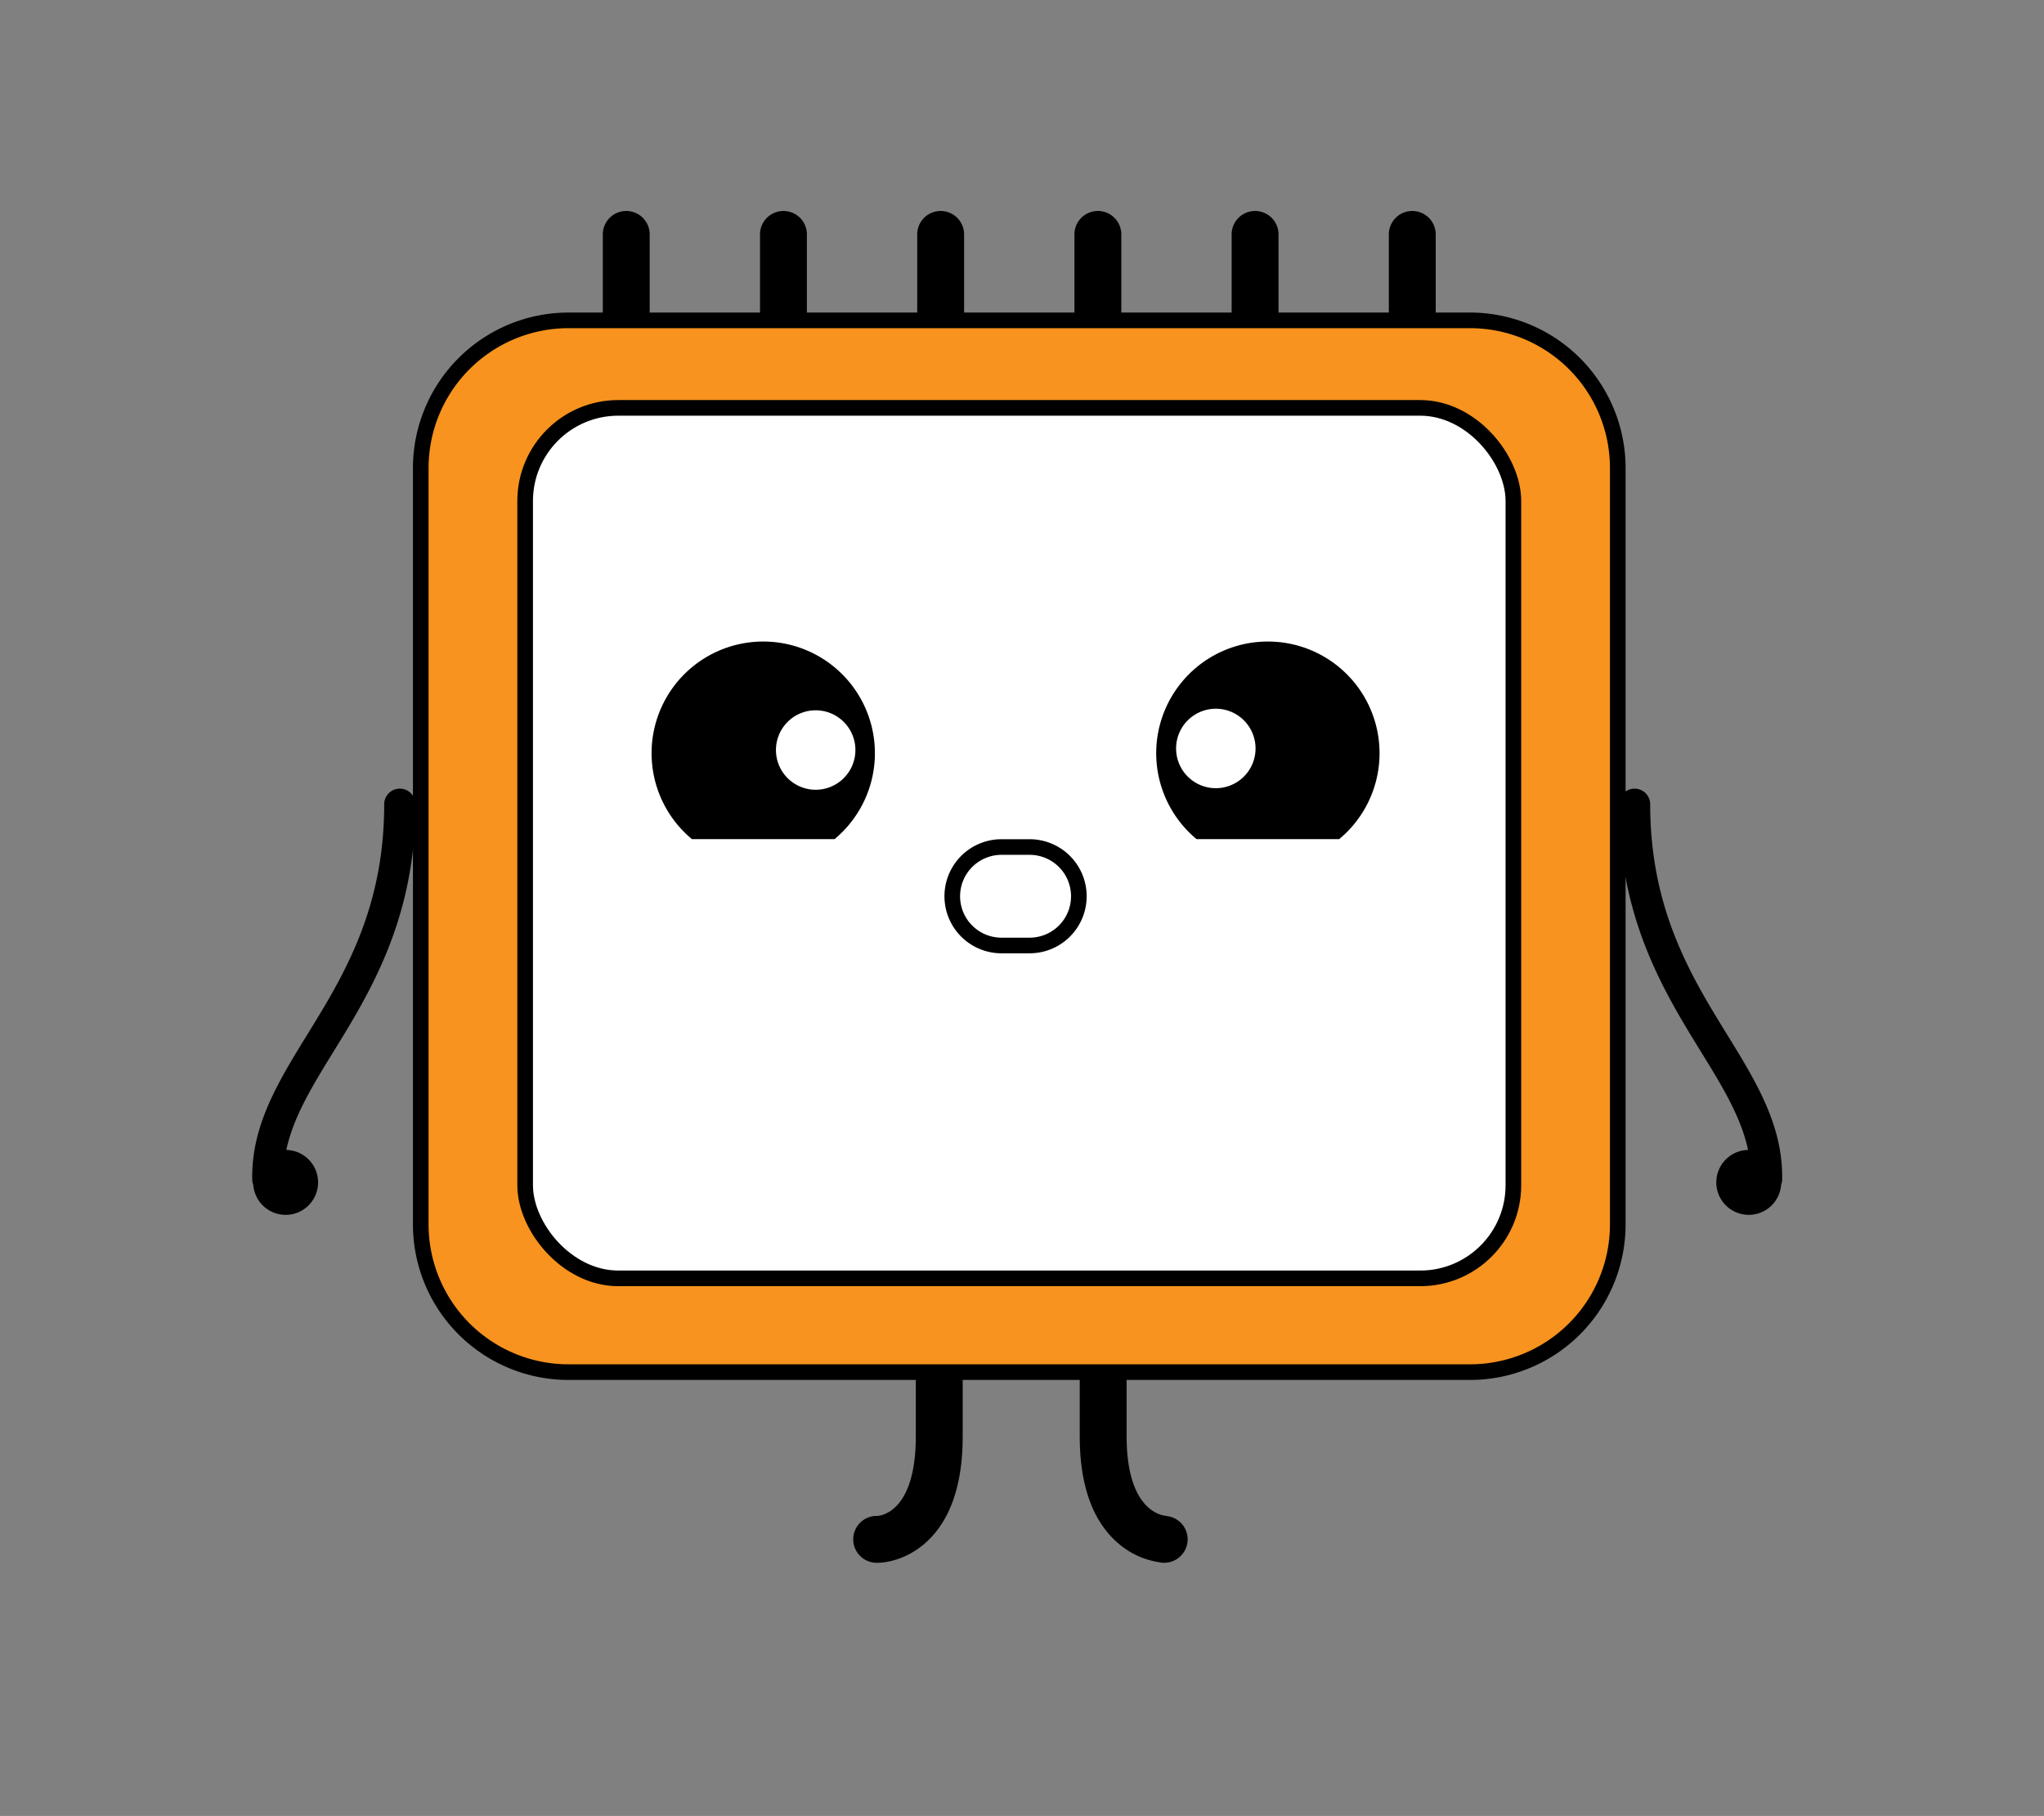 <svg id="Layer_1" data-name="Layer 1" xmlns="http://www.w3.org/2000/svg" width="1308" height="1162" viewBox="0 0 1308 1162">
  <rect x="0" y="0" width="1308" height="1162" fill="#808080" stroke="none"/>
  <defs>
    <style>
      .cls-1 {
        fill: #f7931e;
      }

      .cls-2 {
        fill: none;
      }

      .cls-3 {
        fill: #fff;
        stroke: #000;
        stroke-miterlimit: 10;
        stroke-width: 10px;
      }
    </style>
  </defs>
  <rect class="cls-1" x="269.25" y="205" width="766" height="673" rx="94.435"/>
  <g>
    <path class="cls-2" d="M363.685,210h577.13a89.435,89.435,0,0,1,89.435,89.435V783.564A89.436,89.436,0,0,1,940.814,873H363.685A89.436,89.436,0,0,1,274.25,783.564V299.435A89.435,89.435,0,0,1,363.685,210Z"/>
    <path d="M940.814,200H918.75V150a15,15,0,0,0-30,0v50h-70.6V150a15,15,0,0,0-30,0v50H717.55V150a15,15,0,0,0-30,0v50h-70.6V150a15,15,0,0,0-30,0v50h-70.6V150a15,15,0,0,0-30,0v50h-70.6V150a15,15,0,0,0-30,0v50H363.685A99.548,99.548,0,0,0,264.25,299.435V783.564A99.548,99.548,0,0,0,363.685,883H586.05v36c0,48.167-22.083,50.859-24.601,51.008A3.546,3.546,0,0,1,561.85,970v.043c-.283-.016-.563-.043-.85-.043a15,15,0,0,0,0,30c.287,0,.567-.027.85-.043V1000c1.563,0,15.665-.33,29.26-11.774C607.659,974.294,616.05,951.003,616.05,919V883h74.9v36c0,32.078,8.607,55.409,25.583,69.344a51.573,51.573,0,0,0,25.191,11.286A15.014,15.014,0,0,0,745,1000c.123,0,.241-.015.363-.018.369.015.636.018.787.018v-.058a14.985,14.985,0,0,0,0-29.884V970s.128-.006.368.006C743.901,969.865,720.95,967.238,720.95,919V883H940.814a99.548,99.548,0,0,0,99.436-99.436V299.435A99.548,99.548,0,0,0,940.814,200ZM1030.25,783.564A89.537,89.537,0,0,1,940.814,873H363.685A89.537,89.537,0,0,1,274.25,783.564V299.435A89.537,89.537,0,0,1,363.685,210H940.814a89.537,89.537,0,0,1,89.436,89.435Z"/>
  </g>
  <rect class="cls-3" x="336.054" y="261" width="632.392" height="557" rx="59.58"/>
  <path d="M265.854,514.634a10,10,0,1,0-20,0c0,67.465-26.217,110.036-49.347,147.596-18.379,29.845-35.74,58.034-35.101,92.534a9.961,9.961,0,0,0,.673,3.401,20.767,20.767,0,1,0,21.145-22.33c4.49-21.181,16.676-40.975,30.312-63.116C236.846,634.868,265.854,587.764,265.854,514.634Z"/>
  <path d="M1105.348,662.23C1082.217,624.67,1056,582.099,1056,514.634a10,10,0,0,0-20,0c0,73.13,29.009,120.234,52.317,158.083,13.636,22.142,25.822,41.936,30.312,63.117a20.768,20.768,0,1,0,21.145,22.329,9.955,9.955,0,0,0,.672-3.399C1141.087,720.264,1123.727,692.074,1105.348,662.23Z"/>
  <g>
    <path d="M488.416,410.506a71.453,71.453,0,0,0-45.653,126.423h91.305a71.453,71.453,0,0,0-45.652-126.423ZM521.971,505.35a25.422,25.422,0,1,1,25.422-25.422A25.422,25.422,0,0,1,521.971,505.35Z"/>
    <path d="M811.345,410.506a71.453,71.453,0,0,0-45.652,126.423h91.305a71.453,71.453,0,0,0-45.652-126.423ZM778.029,504.35a25.422,25.422,0,1,1,25.422-25.422A25.422,25.422,0,0,1,778.029,504.35Z"/>
    <path d="M658.881,610h-18a36.5,36.5,0,0,1,0-73h18a36.5,36.5,0,1,1,0,73Zm-18-63a26.5,26.5,0,0,0,0,53h18a26.5,26.5,0,1,0,0-53Z"/>
  </g>
</svg>
